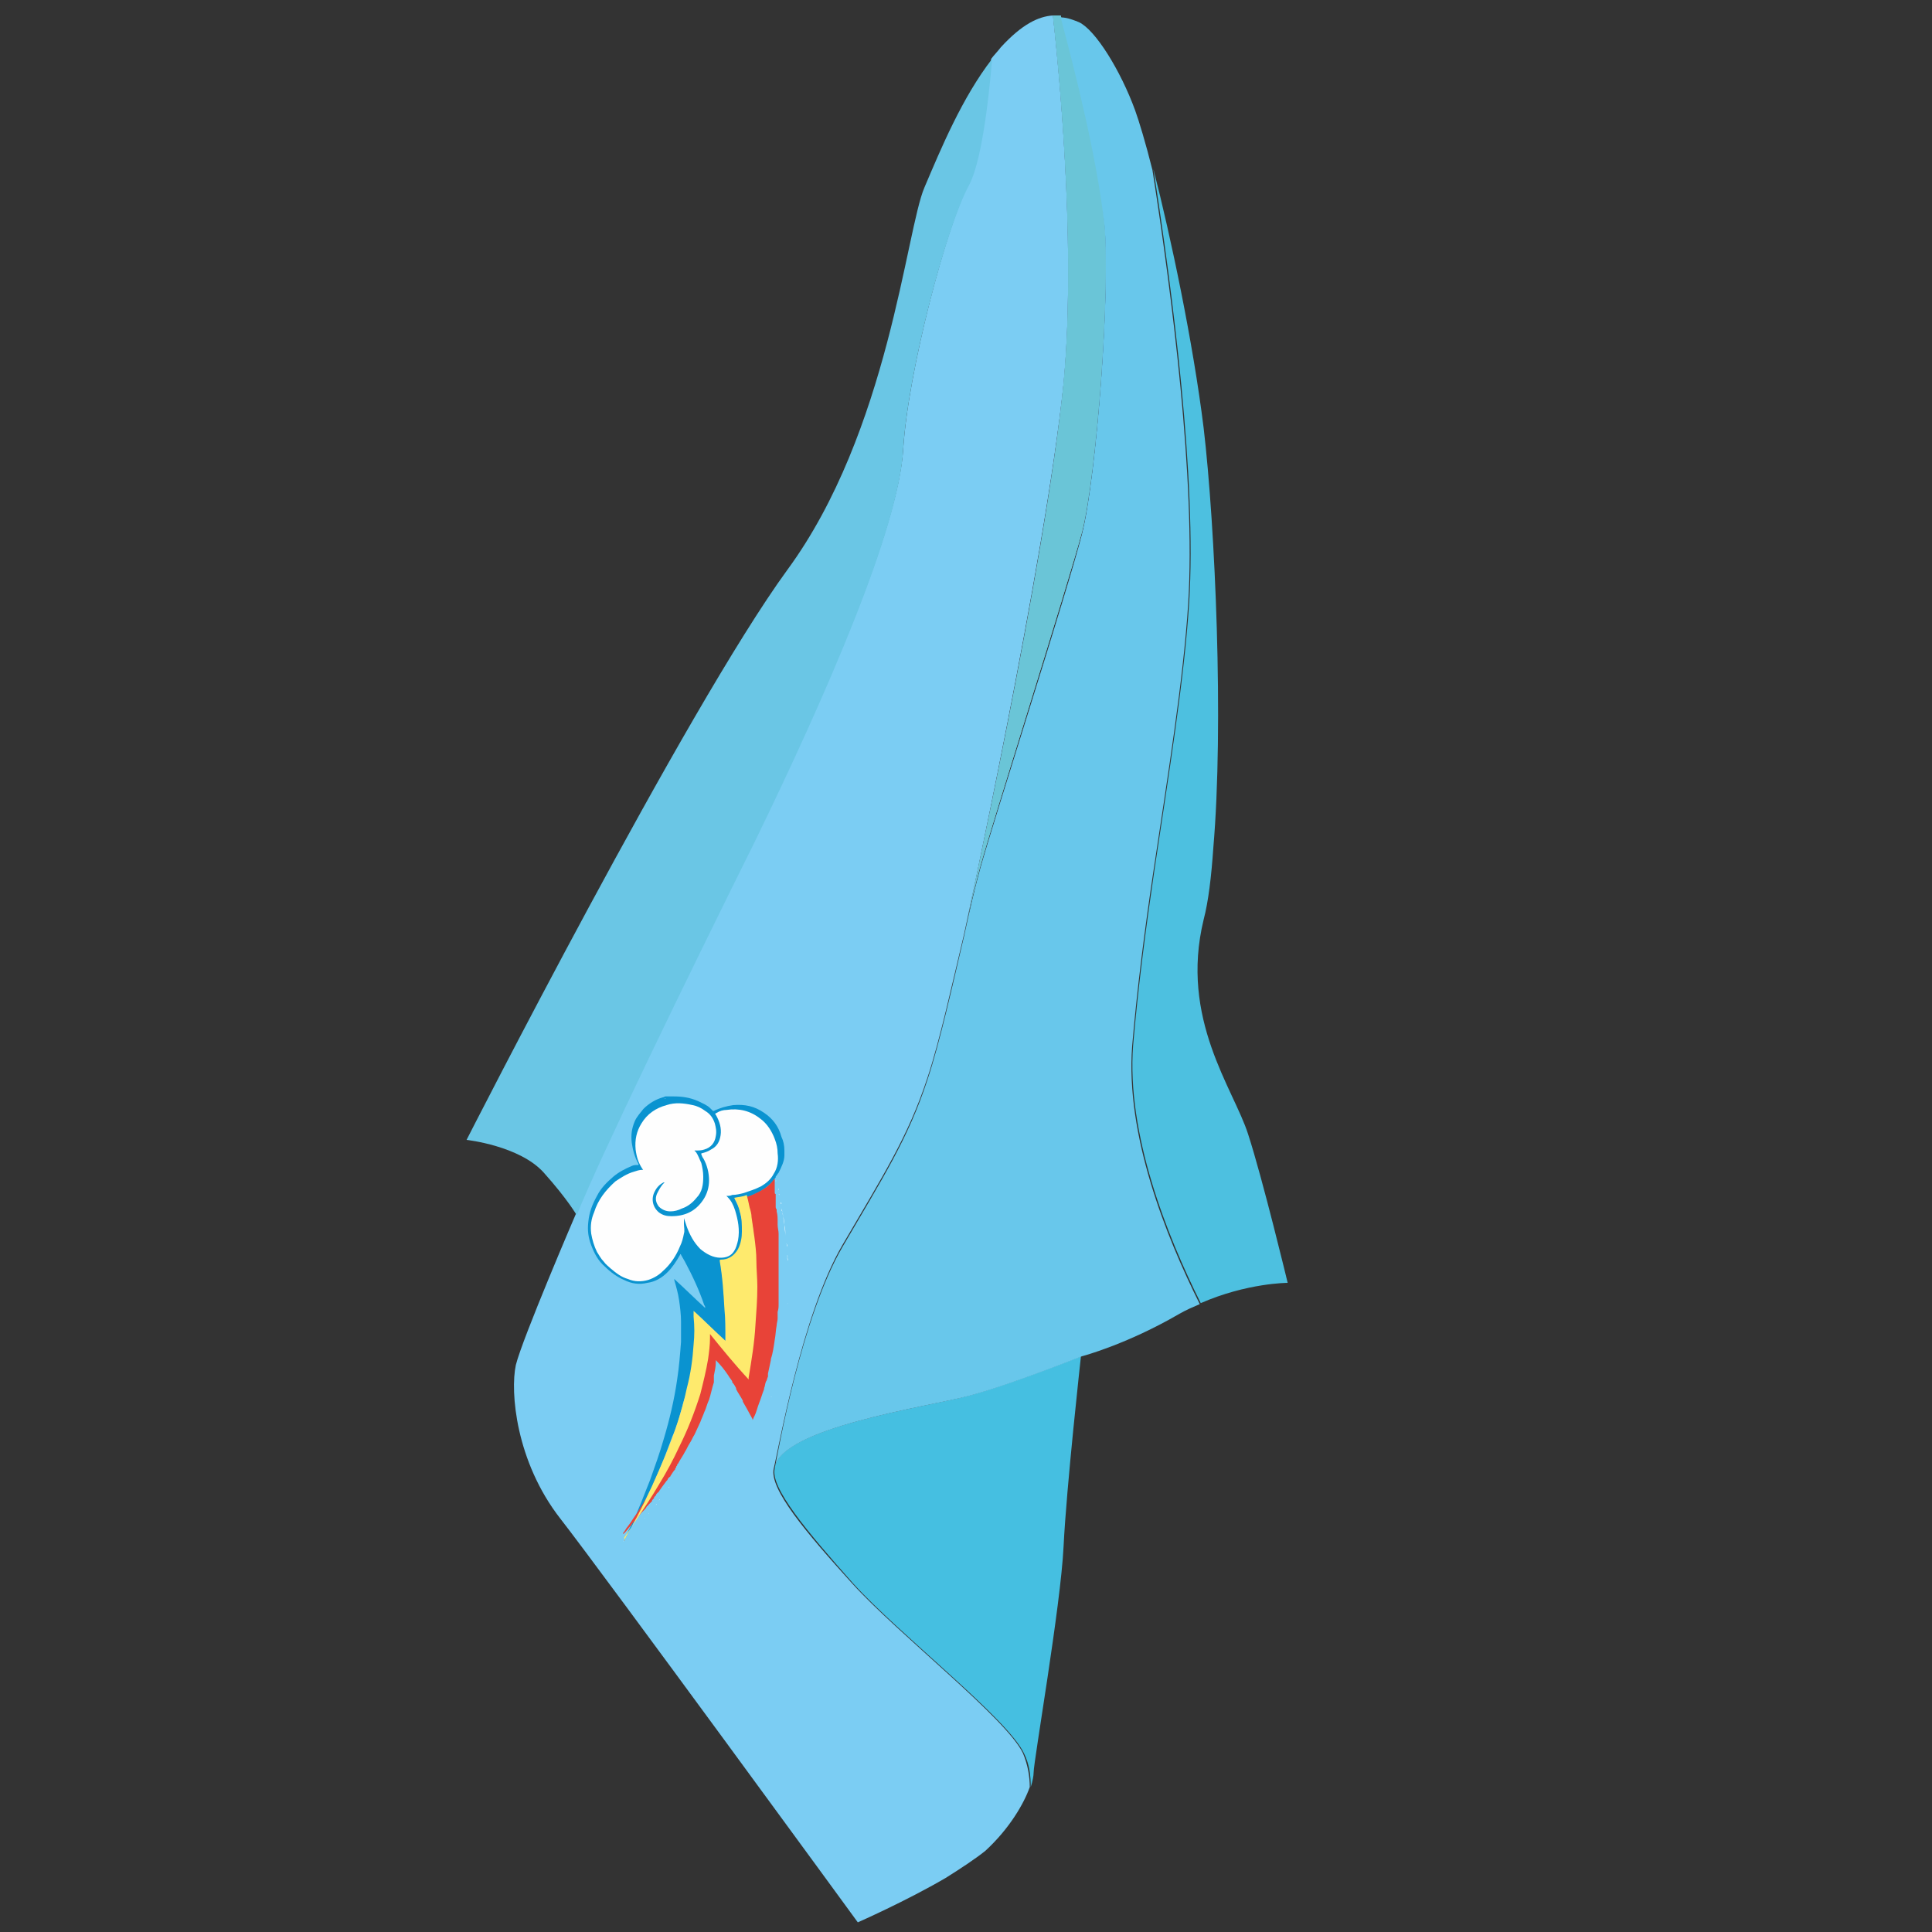 <?xml version="1.0" encoding="utf-8"?>
<!-- Generator: Adobe Illustrator 19.0.0, SVG Export Plug-In . SVG Version: 6.00 Build 0)  -->
<svg version="1.1" id="Ebene_2" xmlns="http://www.w3.org/2000/svg" xmlns:xlink="http://www.w3.org/1999/xlink" x="0px" y="0px"
	 viewBox="0 0 200 200" style="enable-background:new 0 0 200 200;" xml:space="preserve">
<rect x="0" y="0" width="200" height="200" fill="#333333" stroke="none"/>
<style type="text/css">
	.st0{fill:#45BFE1;}
	.st1{fill:#7BCDF3;}
	.st2{fill:#6AC6E5;}
	.st3{fill:#7ACDF3;}
	.st4{fill:#6AC5D7;}
	.st5{fill:#68C7EB;}
	.st6{fill:#4DC0E0;}
	.st7{fill:#0A93D0;}
	.st8{fill:#5BA5D9;}
	.st9{fill:#FEFEFE;}
	.st10{fill:#BDD5EF;}
	.st11{fill:#9BC1E7;}
	.st12{fill:#D1E1F4;}
	.st13{fill:#E84338;}
	.st14{fill:#ED6F50;}
	.st15{fill:#ED9B72;}
	.st16{fill:#6CB1CB;}
	.st17{fill:#B6CBAA;}
	.st18{fill:#FEEA6D;}
</style>
<g id="XMLID_2_">
	<path id="XMLID_17_" class="st0" d="M80.2,152c-0.5,2,3.4,6.6,8.1,11.9c4.8,5.3,16,14,17.7,17.6c0.6,1.2,0.7,2.4,0.7,3.5
		c0.2-0.6,0.3-1.2,0.3-1.5c0-1.2,2.8-17.2,3.1-23.4c0.3-6.2,1.8-19.7,1.8-19.7s-7.5,3-11.7,4.1C96.2,145.6,80.6,147.8,80.2,152z"/>
	<path id="XMLID_5_" class="st1" d="M109,1.6c-1.5,0.1-3.2,0.9-5.4,3.3c-0.3,0.4-0.7,0.8-1,1.2c-0.4,5.1-1.2,10.9-2.4,13.1
		C98,23.4,94,38.4,93.5,46.5c-0.5,8.1-8,25.4-15.4,40.4c-7.4,15-16,32.6-18.5,38.8c0,0-5.5,12.8-6.2,15.6c-0.6,2.8,0,10,4.6,15.9
		c4.6,5.9,30.8,41.8,30.8,41.8s5-2.2,9.1-4.6c1.6-1,3.1-2,4.1-2.8c2.5-2.3,4-4.9,4.6-6.6c0-1.1-0.2-2.3-0.7-3.5
		c-1.7-3.6-12.9-12.3-17.7-17.6c-4.8-5.3-8.6-9.8-8.1-11.9c0.5-2,2.9-15.9,7.1-23.1s6.8-11.2,8.8-17.3c1.3-3.9,2.6-9.9,3.8-14.9h0
		c0,0,8.4-38.6,10.3-57C111.3,27.1,110,10.7,109,1.6z"/>
	<path id="XMLID_12_" class="st2" d="M93.5,46.5c0.5-8.1,4.5-23.1,6.8-27.3c1.2-2.2,2-8.1,2.4-13.1c-3.1,4-5.3,9.3-7,13.3
		C93.8,23.8,92,44.7,81.5,59c-10.5,14.4-33.2,59-33.2,59s5.5,0.6,8,3.4c2.5,2.8,3.4,4.4,3.4,4.4c2.5-6.2,11.1-23.9,18.5-38.8
		C85.5,72,93.1,54.6,93.5,46.5z"/>
	<path id="XMLID_18_" class="st3" d="M110.1,39.7c-1.8,18.4-10.3,57-10.3,57h0c0.6-2.8,1.2-5.3,1.7-7.1c1.4-5,8.9-28.6,10.5-34.5
		c1.5-5.9,3-25.5,2.3-32.3c-0.7-6.8-2.8-15.2-4.5-21.2c-0.3,0-0.5,0-0.8,0C110,10.7,111.3,27.1,110.1,39.7z"/>
	<path id="XMLID_16_" class="st4" d="M110.1,39.7c-1.8,18.4-10.3,57-10.3,57h0c0.6-2.8,1.2-5.3,1.7-7.1c1.4-5,8.9-28.6,10.5-34.5
		c1.5-5.9,3-25.5,2.3-32.3c-0.7-6.8-2.8-15.2-4.5-21.2c-0.3,0-0.5,0-0.8,0C110,10.7,111.3,27.1,110.1,39.7z"/>
	<path id="XMLID_7_" class="st5" d="M117.2,108.3c0.5-5.9,1.3-12.1,2.2-18.1c1.5-10,3.1-19.8,3.6-27.7c0.8-12.7-1.7-32.1-3.7-44.9
		c-0.7-2.8-1.4-5.1-1.8-6.2c-1.5-4.1-4.1-8.3-5.8-9.1c-0.5-0.2-1.2-0.5-1.9-0.5c1.6,6,3.7,14.4,4.5,21.2c0.7,6.8-0.8,26.4-2.3,32.3
		c-1.5,5.9-9.1,29.5-10.5,34.5c-0.5,1.8-1.1,4.3-1.7,7.1c-1.2,5.1-2.5,11-3.8,14.9c-2,6.1-4.6,10.1-8.8,17.3S80.6,150,80.2,152
		c0.5-4.2,16-6.4,20.1-7.5c4.2-1.1,11.7-4.1,11.7-4.1s4.6-1.2,10.1-4.4c0.7-0.4,1.4-0.7,2.1-1C120.7,128,116.5,117.5,117.2,108.3z"
		/>
	<path id="XMLID_8_" class="st6" d="M129.2,117.4c-1.5-4.7-7.1-11.9-4.6-22.2c0.5-1.9,0.8-4.5,1-7.4c1.1-12.8,0.2-33.3-1-43.5
		c-1.1-8.9-3.4-19.8-5.2-26.8c2,12.8,4.5,32.2,3.7,44.9c-0.5,7.9-2.1,17.7-3.6,27.7c-0.9,6.1-1.7,12.2-2.2,18.1
		c-0.7,9.2,3.5,19.7,7,26.7c4.8-2.1,9-2.1,9-2.1S130.7,122,129.2,117.4z"/>
	<g id="XMLID_1_">
		<path id="XMLID_114_" class="st7" d="M64.7,159.3c0.2-0.5,0.4-1,0.7-1.5c0.7-1.5,1.3-3.1,1.9-4.6c0.5-1.4,1-2.8,1.4-4.2
			c0.6-2,1.1-4.1,1.4-6.2c0.2-1.3,0.3-2.6,0.4-3.9c0-0.7,0-1.4,0-2.1c0-0.7-0.1-1.5-0.2-2.2c-0.1-0.7-0.3-1.4-0.5-2.1c0,0,0,0,0-0.1
			c1.1,1,2.1,2,3.2,3c0-0.1,0-0.2-0.1-0.3c-0.5-1.5-1.2-3-2-4.5c-0.1-0.2-0.3-0.5-0.4-0.7c0-0.1-0.1-0.1-0.1,0
			c-0.4,0.7-0.8,1.3-1.3,1.8c-0.6,0.6-1.3,1-2.1,1.1c-0.8,0.2-1.6,0.1-2.4-0.3c-0.7-0.3-1.4-0.8-2-1.4c-0.7-0.6-1.1-1.4-1.4-2.2
			c-0.3-0.8-0.4-1.5-0.3-2.4c0.1-1,0.4-1.8,0.9-2.7c0.4-0.8,1-1.4,1.7-2c0.6-0.5,1.2-0.8,1.9-1.1c0.2-0.1,0.4-0.1,0.7-0.1
			c0,0,0-0.1,0-0.1c-0.4-0.7-0.6-1.5-0.7-2.2c-0.1-0.8,0-1.5,0.3-2.2c0.2-0.5,0.6-0.9,0.9-1.3c0.6-0.6,1.3-1,2-1.2
			c0.1,0,0.2-0.1,0.3-0.1c0,0,0.1,0,0.1,0c0,0,0.1,0,0.1,0c0.1,0,0.2,0,0.3,0c0.1,0,0.1,0,0.2,0c0,0,0.1,0,0.1,0
			c0.9,0,1.7,0.1,2.6,0.5c0.4,0.2,0.9,0.4,1.2,0.7c0.1,0.1,0.2,0.2,0.3,0.3c0,0,0.1,0,0.1,0c0.6-0.3,1.3-0.5,2-0.6
			c1.2-0.1,2.2,0.1,3.2,0.8c0.9,0.6,1.5,1.4,1.8,2.5c0.2,0.4,0.3,0.9,0.3,1.4c0,0.1,0,0.1,0,0.2c0,0,0,0.1,0,0.1c0,0,0,0,0,0
			c0,0,0,0.1,0,0.1c0,0,0,0,0,0c0,0,0,0.1,0,0.1c0,0.6-0.3,1.2-0.6,1.8c-0.1,0.1-0.2,0.3-0.3,0.4c0,0,0,0,0,0.1
			c-0.1,0.1-0.2,0.2-0.3,0.4c-0.5,0.5-1,0.9-1.6,1.2c-0.3,0.1-0.6,0.3-1,0.4c-0.4,0.1-0.8,0.2-1.2,0.2c0,0,0,0,0,0
			c-0.1,0-0.1,0-0.1,0.1c0.2,0.4,0.4,0.8,0.5,1.2c0.1,0.4,0.2,0.9,0.3,1.3c0.1,0.7,0,1.5-0.2,2.2c-0.1,0.4-0.4,0.8-0.7,1.2
			c-0.3,0.2-0.6,0.4-0.9,0.4c-0.1,0-0.2,0-0.4,0c-0.1,0-0.1,0-0.1,0.1c0,0.1,0,0.2,0,0.2c0.1,0.5,0.1,1,0.2,1.5
			c0.1,0.4,0.1,0.8,0.1,1.2c0,0.4,0.1,0.7,0.1,1.1c0,0.6,0.1,1.1,0.1,1.7c0,0.8,0,1.5,0,2.3c0,0,0,0.1,0,0.1c0,0,0,0.1,0,0.1
			c0,0-0.1,0-0.1,0c-0.2-0.2-0.3-0.3-0.5-0.5c-0.9-0.8-1.7-1.7-2.6-2.5c0,0,0,0,0,0c0,0.3,0,0.5,0.1,0.8c0,0.3,0,0.7,0,1
			c0,1.1-0.1,2.3-0.3,3.4c-0.1,0.9-0.3,1.7-0.5,2.5c-0.1,0.6-0.3,1.2-0.5,1.8c-0.1,0.5-0.3,1-0.4,1.5c-0.2,0.6-0.4,1.3-0.7,1.9
			c-0.3,0.8-0.6,1.6-0.9,2.4c-0.4,0.9-0.8,1.9-1.2,2.8c-0.5,1-1,2-1.5,3c-0.4,0.8-0.9,1.6-1.3,2.4C64.7,159.2,64.7,159.3,64.7,159.3
			C64.7,159.3,64.7,159.3,64.7,159.3z"/>
		<path id="XMLID_113_" class="st8" d="M69.5,113.7c-0.1,0-0.1,0-0.2,0C69.4,113.7,69.5,113.7,69.5,113.7
			C69.5,113.7,69.5,113.7,69.5,113.7C69.5,113.7,69.5,113.7,69.5,113.7z"/>
		<path id="XMLID_112_" class="st9" d="M64.5,159.6C64.5,159.5,64.5,159.5,64.5,159.6C64.6,159.5,64.6,159.6,64.5,159.6
			C64.6,159.6,64.5,159.6,64.5,159.6C64.5,159.6,64.5,159.6,64.5,159.6z"/>
		<path id="XMLID_111_" class="st10" d="M69.5,113.7C69.5,113.7,69.5,113.7,69.5,113.7c0,0,0.1,0,0.1,0c0,0,0,0,0,0
			C69.6,113.7,69.6,113.7,69.5,113.7z"/>
		<path id="XMLID_110_" class="st11" d="M69.1,113.7c0,0-0.1,0-0.1,0c0,0,0,0,0,0c0,0,0,0,0,0C69,113.7,69,113.7,69.1,113.7z"/>
		<path id="XMLID_109_" class="st12" d="M68.9,113.7C68.9,113.7,68.9,113.8,68.9,113.7c0,0-0.1,0-0.1,0c0,0,0,0,0,0
			C68.9,113.8,68.9,113.7,68.9,113.7z"/>
		<path id="XMLID_108_" class="st13" d="M77.3,123.9c0.4-0.1,0.8-0.3,1.2-0.5c0.6-0.3,1.2-0.7,1.6-1.3c0,0,0,0,0.1-0.1c0,0,0,0,0,0
			c0,0,0,0.1,0,0.2l0,0c0,0,0,0.1,0,0.1c0,0,0,0,0,0c0,0,0,0.1,0,0.1l0,0c0,0.1,0,0.1,0,0.2l0,0l0,0c0,0,0,0.1,0,0.1c0,0,0,0,0,0
			c0,0,0,0.1,0,0.1l0,0c0,0.1,0,0.1,0,0.2l0,0l0,0c0,0.1,0,0.1,0,0.2c0,0,0,0,0,0c0,0,0,0.1,0,0.2l0,0c0,0.1,0,0.2,0.1,0.2l0,0l0,0
			c0,0.1,0,0.2,0,0.2c0,0,0,0,0,0.1c0,0.1,0,0.1,0,0.2l0,0c0,0.1,0,0.2,0,0.3c0,0,0,0.1,0,0.1l0,0l0,0c0,0.1,0,0.2,0,0.2
			c0,0,0,0.1,0,0.1c0,0,0,0.1,0,0.1c0,0.1,0,0.2,0.1,0.3c0,0,0,0.1,0,0.1l0,0l0,0c0,0,0,0.1,0,0.1c0.1,0.4,0.1,0.7,0.1,1.1
			c0,0,0,0.1,0,0.1l0,0c0,0.1,0,0.1,0,0.2c0,0.3,0.1,0.6,0.1,0.9c0,0,0,0.1,0,0.1l0,0l0,0c0,0.1,0,0.2,0,0.3c0,0,0,0.1,0,0.1
			c0,0,0,0.1,0,0.1c0,0.1,0,0.2,0,0.3c0,0,0,0.1,0,0.1l0,0c0,0.1,0,0.2,0,0.2c0,0,0,0.1,0,0.1c0,0,0,0,0,0c0,0.1,0,0.1,0,0.2
			c0,0,0,0.1,0,0.1c0,0.1,0,0.2,0,0.2l0,0c0,0.1,0,0.2,0,0.2l0,0l0,0c0,0.1,0,0.1,0,0.2c0,0,0,0,0,0c0,0.1,0,0.1,0,0.2l0,0
			c0,0.1,0,0.1,0,0.2l0,0l0,0c0,0,0,0.1,0,0.1c0,0,0,0,0,0c0,0,0,0.1,0,0.1l0,0l0,0c0,0.1,0,0.1,0,0.2l0,0c0,0,0,0.1,0,0.1
			c0,0,0,0,0,0c0,0,0,0.1,0,0.1l0,0c0,0.1,0,0.1,0,0.2l0,0l0,0c0,0,0,0.1,0,0.1c0,0,0,0,0,0c0,0,0,0.1,0,0.1c0,0,0,0,0,0
			c0,0,0,0.1,0,0.1l0,0c0,0,0,0.1,0,0.1c0,0,0,0,0,0c0,0,0,0.1,0,0.1l0,0l0,0c0,0,0,0.1,0,0.1l0,0c0,0,0,0.1,0,0.1c0,0,0,0,0,0
			c0,0,0,0.1,0,0.1l0,0l0,0c0,0,0,0.1,0,0.1l0,0c0,0,0,0.1,0,0.1c0,0,0,0,0,0c0,0,0,0.1,0,0.1c0,0,0,0,0,0c0,0,0,0.1,0,0.1l0,0
			c0,0,0,0.1,0,0.1c0,0,0,0,0,0c0,0,0,0.1,0,0.1l0,0l0,0c0,0,0,0.1,0,0.1c0,0,0,0.1,0,0.1c0,0,0,0.1,0,0.1c0,0,0,0,0,0
			c0,0,0,0.1,0,0.1l0,0c0,0,0,0.1,0,0.1c0,0,0,0,0,0c0,0,0,0.1,0,0.1l0,0l0,0c0,0,0,0.1,0,0.1c0,0,0,0.1,0,0.1c0,0,0,0.1,0,0.1l0,0
			l0,0c0,0,0,0.1,0,0.1c0,0.1,0,0.1,0,0.2c0,0,0,0.1,0,0.1c0,0.1,0,0.1,0,0.2c0,0,0,0.1,0,0.1l0,0c0,0,0,0.1,0,0.1c0,0,0,0.1,0,0.1
			c0,0,0,0.1,0,0.1c0,0.1,0,0.2,0,0.2c0,0,0,0.1,0,0.1c0,0.1,0,0.1,0,0.2c0,0,0,0.1,0,0.1c0,0.3,0,0.5-0.1,0.8c0,0,0,0,0,0.1
			c0,0,0,0.1,0,0.1c0,0.1,0,0.2,0,0.4c0,0,0,0.1,0,0.1c0,0.2-0.1,0.5-0.1,0.7c-0.1,0.5-0.1,1-0.2,1.5c-0.1,0.7-0.2,1.4-0.4,2
			c0,0,0,0,0,0c0,0,0,0.1,0,0.1c-0.1,0.5-0.2,0.9-0.3,1.4c0,0.1,0,0.1,0,0.2c0,0,0,0.1,0,0.1c-0.1,0.2-0.1,0.4-0.2,0.5
			c-0.1,0.2-0.1,0.5-0.2,0.7c0,0,0,0,0,0c0,0,0,0.1,0,0.1c-0.2,0.5-0.3,0.9-0.5,1.4c-0.2,0.5-0.3,1-0.5,1.4
			c-0.1,0.1-0.1,0.3-0.2,0.4c0,0,0,0,0,0c0,0,0,0,0,0c0,0,0-0.1,0-0.1c-0.2-0.4-0.4-0.7-0.6-1.1c-0.1-0.2-0.3-0.5-0.4-0.7
			c0,0,0-0.1,0-0.1c-0.2-0.4-0.5-0.8-0.7-1.2c0,0,0-0.1,0-0.1c-0.1-0.2-0.2-0.4-0.4-0.6c0,0,0,0,0-0.1c-0.1-0.2-0.3-0.4-0.4-0.6
			c-0.4-0.6-0.8-1.1-1.3-1.6c0,0,0,0,0,0c0,0,0,0.1,0,0.1l0,0c0,0,0,0.1,0,0.1c0,0.5-0.1,0.9-0.2,1.4c0,0,0,0,0,0c0,0,0,0.1,0,0.1
			c0,0,0,0,0,0.1c0,0,0,0.1,0,0.1c0,0,0,0,0,0c0,0,0,0.1,0,0.1c0,0.1,0,0.1,0,0.2c0,0,0,0.1,0,0.1c-0.2,0.6-0.3,1.2-0.5,1.8
			c-0.2,0.4-0.3,0.9-0.5,1.3c-0.1,0.3-0.3,0.7-0.4,1c-0.2,0.4-0.4,0.9-0.6,1.3c-0.2,0.3-0.3,0.6-0.5,0.9c-0.2,0.3-0.3,0.6-0.5,0.9
			c-0.2,0.4-0.5,0.8-0.7,1.2c0,0-0.1,0.1-0.1,0.1c0,0,0,0.1,0,0.1c0,0-0.1,0.1-0.1,0.1c0,0,0,0.1,0,0.1c0,0-0.1,0.1-0.1,0.1
			c0,0,0,0.1,0,0.1c-0.2,0.2-0.3,0.4-0.5,0.7c0,0,0,0.1-0.1,0.1c-0.1,0.1-0.2,0.2-0.2,0.3c0,0-0.1,0.1-0.1,0.1
			c-0.3,0.4-0.6,0.8-0.8,1.1c0,0.1-0.1,0.1-0.1,0.1c-0.1,0.1-0.2,0.2-0.2,0.3c0,0-0.1,0.1-0.1,0.1c-0.1,0.1-0.1,0.1-0.1,0.2
			c0,0,0,0-0.1,0.1c-0.1,0.1-0.1,0.1-0.1,0.2c0,0,0,0-0.1,0.1c0,0-0.1,0.1-0.1,0.1c0,0,0,0-0.1,0.1c0,0-0.1,0.1-0.1,0.1
			c0,0,0,0.1-0.1,0.1c-0.1,0.1-0.1,0.2-0.2,0.3c0,0,0,0-0.1,0.1c0,0-0.1,0.1-0.1,0.1c0,0,0,0-0.1,0.1c-0.2,0.2-0.4,0.5-0.6,0.7
			c0,0,0,0-0.1,0.1c-0.1,0.2-0.3,0.3-0.4,0.5c-0.1,0.2-0.3,0.3-0.4,0.5c-0.2,0.2-0.3,0.4-0.5,0.5c0,0,0,0,0,0c0,0,0-0.1,0-0.1
			c0.2-0.2,0.3-0.5,0.5-0.7c0.3-0.4,0.6-0.9,0.9-1.3c0.5-0.8,1-1.6,1.5-2.4c0.7-1.1,1.3-2.2,1.9-3.3c0.4-0.7,0.7-1.4,1-2.1
			c0.5-1,0.9-1.9,1.3-2.9c0.2-0.6,0.5-1.2,0.6-1.9c0.2-0.8,0.5-1.6,0.6-2.4c0.2-1.2,0.4-2.3,0.4-3.5c0-0.1,0-0.3,0-0.4
			c0,0,0-0.1,0-0.1c0,0,0.1,0,0.1,0c0.1,0.1,0.2,0.3,0.4,0.4c0.4,0.5,0.9,1,1.3,1.5c0.6,0.7,1.2,1.4,1.8,2c0.1,0.2,0.3,0.3,0.4,0.5
			c0,0,0,0.1,0.1,0.1c0,0,0-0.1,0-0.1c0.1-0.3,0.1-0.5,0.1-0.8c0.1-0.6,0.2-1.2,0.3-1.8c0.1-0.7,0.2-1.3,0.2-2
			c0.1-0.8,0.1-1.6,0.2-2.3c0-0.9,0.1-1.8,0.1-2.7c0-0.5,0-0.9,0-1.4c0-0.3,0-0.7,0-1c0-0.4,0-0.7-0.1-1.1c0-0.1,0-0.2,0-0.4
			c0-0.2-0.1-0.5-0.1-0.7c0-0.5-0.1-1-0.2-1.5c-0.1-0.4-0.1-0.7-0.2-1.1c0-0.2-0.1-0.4-0.1-0.6c-0.1-0.3-0.1-0.5-0.2-0.8
			C77.5,124.4,77.4,124.2,77.3,123.9C77.3,123.9,77.3,123.9,77.3,123.9z"/>
		<path id="XMLID_107_" class="st9" d="M81.2,126.8C81.2,126.8,81.2,126.8,81.2,126.8c-0.1-0.5-0.1-0.9-0.2-1.3c0,0,0,0,0,0.1
			C81.1,126,81.2,126.4,81.2,126.8z"/>
		<path id="XMLID_106_" class="st9" d="M81.3,127.9c0-0.4-0.1-0.7-0.1-1.1C81.3,127.2,81.3,127.5,81.3,127.9
			C81.4,127.9,81.4,127.9,81.3,127.9z"/>
		<path id="XMLID_105_" class="st9" d="M81,125.5c0-0.1-0.1-0.3-0.1-0.4c0,0.1,0,0.2,0,0.2C81,125.4,81,125.5,81,125.5z"/>
		<path id="XMLID_104_" class="st9" d="M81.4,128.3c0-0.1,0-0.3,0-0.4C81.4,128,81.4,128.1,81.4,128.3
			C81.4,128.3,81.4,128.3,81.4,128.3z"/>
		<path id="XMLID_103_" class="st9" d="M80.9,124.7c0-0.1,0-0.2-0.1-0.3c0.1,0.1,0,0.1,0,0.2C80.9,124.6,80.9,124.6,80.9,124.7z"/>
		<path id="XMLID_102_" class="st9" d="M81.4,128.8c0-0.1,0-0.2,0-0.3C81.4,128.5,81.4,128.6,81.4,128.8
			C81.4,128.7,81.5,128.8,81.4,128.8z"/>
		<path id="XMLID_101_" class="st9" d="M81.5,129.1c0-0.1,0-0.2,0-0.3C81.4,128.9,81.5,129,81.5,129.1z"/>
		<path id="XMLID_100_" class="st9" d="M80.9,125c0-0.1,0-0.2-0.1-0.3C80.9,124.8,80.9,124.9,80.9,125z"/>
		<path id="XMLID_99_" class="st14" d="M64.7,159.4C64.7,159.4,64.7,159.4,64.7,159.4c0,0,0,0.1-0.1,0.1c0,0,0,0,0,0
			C64.6,159.5,64.6,159.5,64.7,159.4C64.6,159.4,64.6,159.4,64.7,159.4z"/>
		<path id="XMLID_98_" class="st9" d="M80.7,123.8c0-0.1,0-0.2-0.1-0.2C80.7,123.7,80.7,123.7,80.7,123.8z"/>
		<path id="XMLID_97_" class="st9" d="M81.5,129.9c0-0.1,0-0.2,0-0.2C81.5,129.7,81.5,129.8,81.5,129.9z"/>
		<path id="XMLID_96_" class="st9" d="M68.2,155.3c0,0,0.1-0.1,0.1-0.1C68.3,155.2,68.3,155.3,68.2,155.3z"/>
		<path id="XMLID_95_" class="st9" d="M81.5,129.7c0-0.1,0-0.2,0-0.2C81.5,129.5,81.5,129.6,81.5,129.7z"/>
		<path id="XMLID_94_" class="st9" d="M80.7,124.1c0-0.1,0-0.2,0-0.2C80.7,123.9,80.7,124,80.7,124.1z"/>
		<path id="XMLID_93_" class="st9" d="M81.6,130.5c0-0.1,0-0.1,0-0.2C81.5,130.4,81.6,130.5,81.6,130.5z"/>
		<path id="XMLID_92_" class="st9" d="M67.9,155.8c0,0,0.1-0.1,0.1-0.1C68,155.7,67.9,155.7,67.9,155.8z"/>
		<path id="XMLID_91_" class="st9" d="M80.8,124.3c0-0.1,0-0.1,0-0.2C80.8,124.2,80.8,124.3,80.8,124.3z"/>
		<path id="XMLID_90_" class="st9" d="M69.2,154c0,0,0.1-0.1,0.1-0.1C69.3,154,69.2,154,69.2,154z"/>
		<path id="XMLID_89_" class="st9" d="M81.5,129.4c0-0.1,0-0.1,0-0.2C81.5,129.2,81.5,129.3,81.5,129.4z"/>
		<path id="XMLID_88_" class="st9" d="M80.6,123.2c0-0.1,0-0.1,0-0.2C80.6,123.1,80.5,123.1,80.6,123.2z"/>
		<path id="XMLID_87_" class="st9" d="M81.6,131.1c0-0.1,0-0.1,0-0.2C81.6,131,81.6,131,81.6,131.1z"/>
		<path id="XMLID_86_" class="st9" d="M81.5,130.3c0-0.1,0-0.1,0-0.2C81.5,130.2,81.6,130.3,81.5,130.3z"/>
		<path id="XMLID_85_" class="st9" d="M81.5,130.1c0-0.1,0-0.1,0-0.2C81.5,130,81.6,130,81.5,130.1z"/>
		<path id="XMLID_84_" class="st9" d="M80.6,123.4c0-0.1,0-0.1,0-0.2C80.6,123.3,80.6,123.3,80.6,123.4z"/>
		<path id="XMLID_83_" class="st9" d="M80.4,122.7c0-0.1,0-0.1,0-0.2C80.4,122.5,80.4,122.6,80.4,122.7z"/>
		<path id="XMLID_82_" class="st9" d="M80.6,123.6c0,0,0-0.1,0-0.2C80.6,123.5,80.6,123.5,80.6,123.6z"/>
		<path id="XMLID_81_" class="st9" d="M80.3,122.2c0,0,0-0.1,0-0.2C80.3,122.1,80.3,122.2,80.3,122.2z"/>
		<path id="XMLID_80_" class="st9" d="M81.6,131.6c0-0.1,0-0.1,0-0.2C81.6,131.5,81.6,131.5,81.6,131.6z"/>
		<path id="XMLID_79_" class="st9" d="M81.4,137.2c0,0,0-0.1,0-0.1C81.4,137.1,81.4,137.2,81.4,137.2z"/>
		<path id="XMLID_78_" class="st9" d="M67.1,156.7C67.2,156.6,67.2,156.6,67.1,156.7C67.2,156.6,67.2,156.7,67.1,156.7z"/>
		<path id="XMLID_77_" class="st9" d="M69.5,153.6C69.5,153.5,69.5,153.5,69.5,153.6C69.6,153.5,69.5,153.6,69.5,153.6z"/>
		<path id="XMLID_76_" class="st9" d="M81.6,132c0,0,0-0.1,0-0.1C81.6,131.9,81.6,131.9,81.6,132z"/>
		<path id="XMLID_75_" class="st9" d="M81.6,131.4c0,0,0-0.1,0-0.1C81.6,131.3,81.6,131.4,81.6,131.4z"/>
		<path id="XMLID_74_" class="st9" d="M80.5,122.8c0,0,0-0.1,0-0.1C80.5,122.7,80.5,122.8,80.5,122.8z"/>
		<path id="XMLID_73_" class="st9" d="M81.6,130.9c0,0,0-0.1,0-0.1C81.6,130.8,81.6,130.8,81.6,130.9z"/>
		<path id="XMLID_72_" class="st9" d="M81.6,130.7c0,0,0-0.1,0-0.1C81.6,130.6,81.6,130.6,81.6,130.7z"/>
		<path id="XMLID_71_" class="st9" d="M80.5,123c0,0,0-0.1,0-0.1C80.5,122.9,80.5,123,80.5,123z"/>
		<path id="XMLID_70_" class="st9" d="M81.2,119.5c0,0,0-0.1,0-0.1C81.2,119.4,81.2,119.4,81.2,119.5z"/>
		<path id="XMLID_69_" class="st9" d="M80.3,122.3c0,0,0-0.1,0-0.1C80.4,122.2,80.3,122.3,80.3,122.3z"/>
		<path id="XMLID_68_" class="st9" d="M81.6,133.1c0,0,0-0.1,0-0.1C81.6,133.1,81.6,133.1,81.6,133.1z"/>
		<path id="XMLID_67_" class="st9" d="M81.6,132.8c0,0,0-0.1,0-0.1C81.6,132.7,81.6,132.7,81.6,132.8z"/>
		<path id="XMLID_66_" class="st9" d="M81.6,132.4c0,0,0-0.1,0-0.1C81.6,132.3,81.6,132.4,81.6,132.4z"/>
		<path id="XMLID_65_" class="st15" d="M64.6,159.5C64.6,159.5,64.6,159.5,64.6,159.5C64.6,159.5,64.6,159.5,64.6,159.5
			C64.5,159.6,64.5,159.6,64.6,159.5C64.5,159.5,64.5,159.5,64.6,159.5C64.6,159.5,64.6,159.5,64.6,159.5z"/>
		<path id="XMLID_64_" class="st9" d="M81.6,131.2c0,0,0-0.1,0-0.1C81.6,131.1,81.6,131.2,81.6,131.2z"/>
		<path id="XMLID_63_" class="st9" d="M74.3,143.4C74.3,143.3,74.3,143.3,74.3,143.4C74.4,143.3,74.4,143.3,74.3,143.4z"/>
		<path id="XMLID_62_" class="st9" d="M74.3,143.5C74.3,143.5,74.3,143.4,74.3,143.5C74.3,143.4,74.3,143.5,74.3,143.5z"/>
		<path id="XMLID_61_" class="st9" d="M74.3,143.7C74.3,143.6,74.3,143.6,74.3,143.7C74.3,143.6,74.3,143.6,74.3,143.7z"/>
		<path id="XMLID_60_" class="st9" d="M74.2,143.9C74.2,143.9,74.2,143.9,74.2,143.9C74.2,143.9,74.2,143.9,74.2,143.9z"/>
		<path id="XMLID_59_" class="st9" d="M76.7,144.6C76.8,144.6,76.8,144.6,76.7,144.6C76.7,144.7,76.7,144.6,76.7,144.6z"/>
		<path id="XMLID_58_" class="st9" d="M79.8,144.6C79.8,144.6,79.8,144.5,79.8,144.6C79.9,144.5,79.9,144.6,79.8,144.6z"/>
		<path id="XMLID_57_" class="st9" d="M80.6,141.6C80.6,141.5,80.6,141.5,80.6,141.6C80.7,141.5,80.7,141.5,80.6,141.6z"/>
		<path id="XMLID_56_" class="st9" d="M77.5,145.9C77.5,145.9,77.5,145.9,77.5,145.9C77.5,145.9,77.5,145.9,77.5,145.9z"/>
		<path id="XMLID_55_" class="st9" d="M78.6,147.8C78.6,147.8,78.6,147.8,78.6,147.8C78.6,147.8,78.6,147.8,78.6,147.8z"/>
		<path id="XMLID_54_" class="st9" d="M70.2,152.5C70.3,152.4,70.3,152.4,70.2,152.5C70.3,152.4,70.3,152.5,70.2,152.5z"/>
		<path id="XMLID_53_" class="st9" d="M70.1,152.6C70.1,152.6,70.2,152.6,70.1,152.6C70.2,152.6,70.2,152.6,70.1,152.6z"/>
		<path id="XMLID_52_" class="st9" d="M70,152.8C70,152.8,70,152.8,70,152.8C70.1,152.8,70.1,152.8,70,152.8z"/>
		<path id="XMLID_51_" class="st9" d="M80.4,122.5c0,0,0-0.1,0-0.1C80.4,122.4,80.4,122.4,80.4,122.5z"/>
		<path id="XMLID_50_" class="st9" d="M81.2,119.7c0,0,0-0.1,0-0.1C81.2,119.7,81.2,119.7,81.2,119.7z"/>
		<path id="XMLID_49_" class="st9" d="M67.7,156C67.7,156,67.7,155.9,67.7,156C67.7,156,67.7,156,67.7,156z"/>
		<path id="XMLID_48_" class="st9" d="M67.5,156.3C67.5,156.2,67.5,156.2,67.5,156.3C67.5,156.2,67.5,156.2,67.5,156.3z"/>
		<path id="XMLID_47_" class="st9" d="M67.3,156.5C67.3,156.4,67.3,156.4,67.3,156.5C67.4,156.4,67.3,156.5,67.3,156.5z"/>
		<path id="XMLID_46_" class="st9" d="M66.9,157C66.9,157,66.9,156.9,66.9,157C66.9,157,66.9,157,66.9,157z"/>
		<path id="XMLID_45_" class="st9" d="M66.7,157.2C66.7,157.1,66.8,157.1,66.7,157.2C66.8,157.1,66.8,157.1,66.7,157.2z"/>
		<path id="XMLID_44_" class="st9" d="M66.1,157.9C66.1,157.9,66.1,157.9,66.1,157.9C66.1,157.9,66.1,157.9,66.1,157.9z"/>
		<path id="XMLID_43_" class="st9" d="M81.6,131.7c0,0,0-0.1,0-0.1C81.6,131.6,81.6,131.6,81.6,131.7z"/>
		<path id="XMLID_42_" class="st9" d="M74.6,141.8C74.6,141.7,74.6,141.7,74.6,141.8C74.6,141.7,74.6,141.7,74.6,141.8
			C74.6,141.7,74.6,141.7,74.6,141.8z"/>
		<path id="XMLID_41_" class="st9" d="M81.6,131.8c0,0,0-0.1,0-0.1C81.6,131.8,81.6,131.8,81.6,131.8z"/>
		<path id="XMLID_40_" class="st9" d="M81.6,132.1c0,0,0-0.1,0-0.1C81.6,132,81.6,132.1,81.6,132.1z"/>
		<path id="XMLID_39_" class="st9" d="M81.6,132.3c0,0,0-0.1,0-0.1C81.6,132.2,81.6,132.2,81.6,132.3z"/>
		<path id="XMLID_38_" class="st9" d="M81.6,132.5c0,0,0-0.1,0-0.1C81.6,132.4,81.6,132.5,81.6,132.5z"/>
		<path id="XMLID_37_" class="st9" d="M81.6,132.7c0,0,0-0.1,0-0.1C81.6,132.6,81.6,132.6,81.6,132.7z"/>
		<path id="XMLID_36_" class="st9" d="M81.6,133.5c0,0,0-0.1,0-0.1C81.6,133.4,81.6,133.4,81.6,133.5z"/>
		<path id="XMLID_35_" class="st9" d="M81.6,133.8c0,0,0-0.1,0-0.1C81.6,133.7,81.6,133.8,81.6,133.8z"/>
		<path id="XMLID_34_" class="st9" d="M81.6,132.9C81.6,132.8,81.6,132.8,81.6,132.9C81.6,132.8,81.6,132.9,81.6,132.9z"/>
		<path id="XMLID_33_" class="st9" d="M81.6,133C81.6,133,81.6,132.9,81.6,133C81.6,132.9,81.6,133,81.6,133z"/>
		<path id="XMLID_32_" class="st9" d="M81.2,119.6C81.2,119.6,81.2,119.6,81.2,119.6C81.2,119.6,81.2,119.6,81.2,119.6z"/>
		<path id="XMLID_31_" class="st9" d="M81.6,133.2C81.6,133.2,81.6,133.2,81.6,133.2C81.6,133.2,81.6,133.2,81.6,133.2z"/>
		<path id="XMLID_30_" class="st9" d="M81.6,133.4C81.6,133.3,81.6,133.3,81.6,133.4C81.6,133.3,81.6,133.3,81.6,133.4z"/>
		<path id="XMLID_29_" class="st9" d="M81.6,133.7C81.6,133.6,81.6,133.6,81.6,133.7C81.6,133.6,81.6,133.6,81.6,133.7z"/>
		<path id="XMLID_28_" class="st9" d="M81.6,133.9C81.6,133.9,81.6,133.8,81.6,133.9C81.6,133.8,81.6,133.9,81.6,133.9z"/>
		<path id="XMLID_27_" class="st9" d="M81.6,134C81.6,134,81.6,133.9,81.6,134C81.6,133.9,81.6,134,81.6,134z"/>
		<path id="XMLID_26_" class="st9" d="M81.6,134.1C81.6,134.1,81.6,134,81.6,134.1C81.6,134,81.6,134.1,81.6,134.1z"/>
		<path id="XMLID_25_" class="st9" d="M81.6,134.3C81.6,134.3,81.6,134.2,81.6,134.3C81.6,134.2,81.6,134.3,81.6,134.3z"/>
		<path id="XMLID_24_" class="st9" d="M81.6,134.4C81.6,134.4,81.6,134.3,81.6,134.4C81.6,134.3,81.6,134.4,81.6,134.4z"/>
		<path id="XMLID_23_" class="st9" d="M81.5,134.7C81.6,134.7,81.6,134.6,81.5,134.7C81.6,134.6,81.6,134.7,81.5,134.7z"/>
		<path id="XMLID_22_" class="st9" d="M81.5,135C81.5,134.9,81.5,134.9,81.5,135C81.5,134.9,81.6,134.9,81.5,135z"/>
		<path id="XMLID_21_" class="st9" d="M81.5,135C81.5,135,81.5,135,81.5,135C81.5,135,81.6,135,81.5,135z"/>
		<path id="XMLID_20_" class="st9" d="M81.5,135.2C81.5,135.2,81.5,135.2,81.5,135.2C81.5,135.2,81.6,135.2,81.5,135.2z"/>
		<path id="XMLID_19_" class="st9" d="M76.3,144C76.3,144,76.4,144,76.3,144C76.3,144,76.3,144,76.3,144z"/>
		<path id="XMLID_15_" class="st9" d="M80.2,143.2C80.2,143.2,80.2,143.2,80.2,143.2C80.3,143.2,80.3,143.2,80.2,143.2z"/>
		<path id="XMLID_14_" class="st9" d="M81.5,135.6C81.5,135.5,81.5,135.5,81.5,135.6C81.5,135.5,81.5,135.5,81.5,135.6z"/>
		<path id="XMLID_13_" class="st9" d="M81.5,135.8C81.5,135.8,81.5,135.7,81.5,135.8C81.5,135.7,81.5,135.8,81.5,135.8z"/>
		<path id="XMLID_11_" class="st9" d="M81.4,136.7C81.4,136.7,81.4,136.7,81.4,136.7C81.4,136.7,81.4,136.7,81.4,136.7z"/>
		<path id="XMLID_10_" class="st9" d="M74.5,141.8C74.6,141.8,74.5,141.8,74.5,141.8C74.6,141.8,74.6,141.8,74.5,141.8z"/>
		<path id="XMLID_9_" class="st16" d="M64.7,159.3C64.7,159.3,64.7,159.3,64.7,159.3c0,0.1,0,0.1,0,0.2c0,0,0,0,0,0
			C64.6,159.4,64.6,159.3,64.7,159.3z"/>
		<path id="XMLID_6_" class="st17" d="M64.6,159.4C64.6,159.4,64.6,159.4,64.6,159.4C64.6,159.4,64.6,159.4,64.6,159.4
			C64.6,159.5,64.6,159.5,64.6,159.4C64.6,159.5,64.6,159.5,64.6,159.4C64.6,159.5,64.6,159.5,64.6,159.4z"/>
		<path id="XMLID_4_" class="st9" d="M75.2,123.8c0.1,0.1,0.1,0.1,0.1,0.1c0.4,0.4,0.6,0.8,0.8,1.4c0.3,1,0.5,2,0.3,3.1
			c-0.1,0.4-0.2,0.8-0.4,1.1c-0.3,0.5-0.8,0.7-1.4,0.7c-0.8,0-1.5-0.4-2.1-0.9c-0.7-0.7-1.1-1.5-1.4-2.3c-0.1-0.3-0.2-0.6-0.3-0.9
			c0,0,0,0,0,0c0,0.2,0,0.4,0,0.6c0,0.3,0.1,0.7,0,1c-0.1,0.5-0.2,0.9-0.4,1.3c-0.4,1-1,1.9-1.8,2.6c-0.4,0.4-0.9,0.7-1.5,0.9
			c-0.7,0.2-1.4,0.2-2.1-0.1c-0.7-0.2-1.2-0.6-1.8-1.1c-0.2-0.2-0.5-0.4-0.7-0.7c-0.3-0.3-0.5-0.7-0.7-1c-0.3-0.6-0.5-1.3-0.6-1.9
			c-0.1-0.8,0-1.5,0.3-2.2c0.4-1.3,1.2-2.3,2.2-3.2c0.6-0.4,1.2-0.8,1.9-1c0.3-0.1,0.6-0.2,0.9-0.2c0.1,0,0.1,0,0-0.1
			c-0.4-0.6-0.6-1.2-0.7-2c-0.1-1,0.1-1.9,0.6-2.7c0.6-1,1.5-1.6,2.6-1.9c0.9-0.3,1.8-0.2,2.7,0c0.5,0.1,0.9,0.3,1.3,0.6
			c0.5,0.3,0.8,0.7,1,1.3c0.1,0.4,0.2,0.8,0.1,1.3c-0.1,0.7-0.5,1.2-1.2,1.4c-0.3,0.1-0.6,0.1-0.9,0.1c0,0,0,0-0.1,0
			c0,0,0,0.1,0.1,0.1c0.3,0.4,0.4,0.8,0.6,1.2c0.1,0.4,0.2,0.9,0.2,1.4c0,0.8-0.1,1.6-0.7,2.2c-0.4,0.5-0.9,0.9-1.5,1.1
			c-0.4,0.2-0.8,0.3-1.2,0.3c-0.5,0-0.9-0.2-1.2-0.5c-0.3-0.4-0.4-0.8-0.2-1.3c0.2-0.4,0.4-0.8,0.7-1.1c0,0,0.1-0.1,0.1-0.1
			c0,0-0.1,0-0.1,0c-0.4,0.2-0.7,0.5-0.9,0.9c-0.4,0.7-0.3,1.6,0.4,2.2c0.4,0.3,0.8,0.4,1.3,0.4c1.4,0,2.5-0.5,3.3-1.7
			c0.4-0.6,0.6-1.3,0.6-2c0-0.8-0.2-1.6-0.6-2.3c-0.1-0.1-0.1-0.2-0.2-0.4c0-0.1,0-0.1,0-0.1c0.4-0.1,0.7-0.2,1-0.4
			c0.6-0.3,0.9-0.8,1-1.5c0.1-0.7-0.1-1.4-0.5-2.1c-0.1-0.1-0.1-0.1,0.1-0.2c0.3-0.2,0.7-0.3,1-0.3c1.3-0.2,2.5,0.1,3.5,0.9
			c0.7,0.5,1.2,1.3,1.5,2.1c0.2,0.5,0.3,1,0.3,1.5c0.1,0.7,0,1.5-0.4,2.1c-0.3,0.6-0.8,1-1.3,1.3c-0.6,0.3-1.2,0.5-1.8,0.7
			c-0.4,0.1-0.8,0.2-1.2,0.2C75.6,123.8,75.4,123.8,75.2,123.8z"/>
		<path id="XMLID_3_" class="st18" d="M64.6,159.5C64.6,159.4,64.6,159.4,64.6,159.5c0-0.1,0-0.1,0.1-0.2c0.4-0.7,0.8-1.5,1.2-2.2
			c1.1-2.1,2.1-4.3,3-6.5c0.9-2.2,1.7-4.5,2.2-6.9c0.4-1.5,0.6-3,0.7-4.5c0.1-1,0.1-1.9,0-2.9c0-0.2,0-0.4,0-0.6
			c1.1,1,2.2,2.1,3.3,3.1c0-0.1,0-0.3,0-0.4c0-0.9,0-1.8-0.1-2.8c-0.1-1.7-0.2-3.4-0.5-5.1c0,0,0-0.1,0.1-0.1c0.8,0,1.4-0.4,1.8-1.1
			c0.3-0.6,0.4-1.2,0.4-1.8c0-0.7,0-1.4-0.2-2c-0.1-0.5-0.3-1-0.6-1.5c0,0,0,0,0,0c0,0,0,0,0,0c0.4-0.1,0.9-0.1,1.3-0.3
			c0.1,0.4,0.2,0.8,0.3,1.3c0.1,0.3,0.2,0.7,0.2,1c0.1,0.7,0.2,1.4,0.3,2.1c0.1,0.8,0.2,1.6,0.2,2.4c0,0.9,0.1,1.8,0.1,2.7
			c0,1.3-0.1,2.6-0.2,4c-0.1,1.8-0.4,3.6-0.7,5.4c0,0.1,0,0.1,0,0.2c-1.4-1.5-2.7-3.1-4-4.7c0,0.2,0,0.3,0,0.4
			c0,0.7-0.1,1.5-0.2,2.2c-0.2,1.2-0.5,2.4-0.8,3.6c-0.6,1.9-1.3,3.7-2.2,5.5c-0.6,1.3-1.3,2.6-2.1,3.9c-0.7,1.2-1.5,2.4-2.3,3.6
			c-0.4,0.6-0.9,1.3-1.3,1.9C64.7,159.4,64.7,159.4,64.6,159.5C64.7,159.4,64.6,159.4,64.6,159.5z"/>
	</g>
</g>
</svg>

